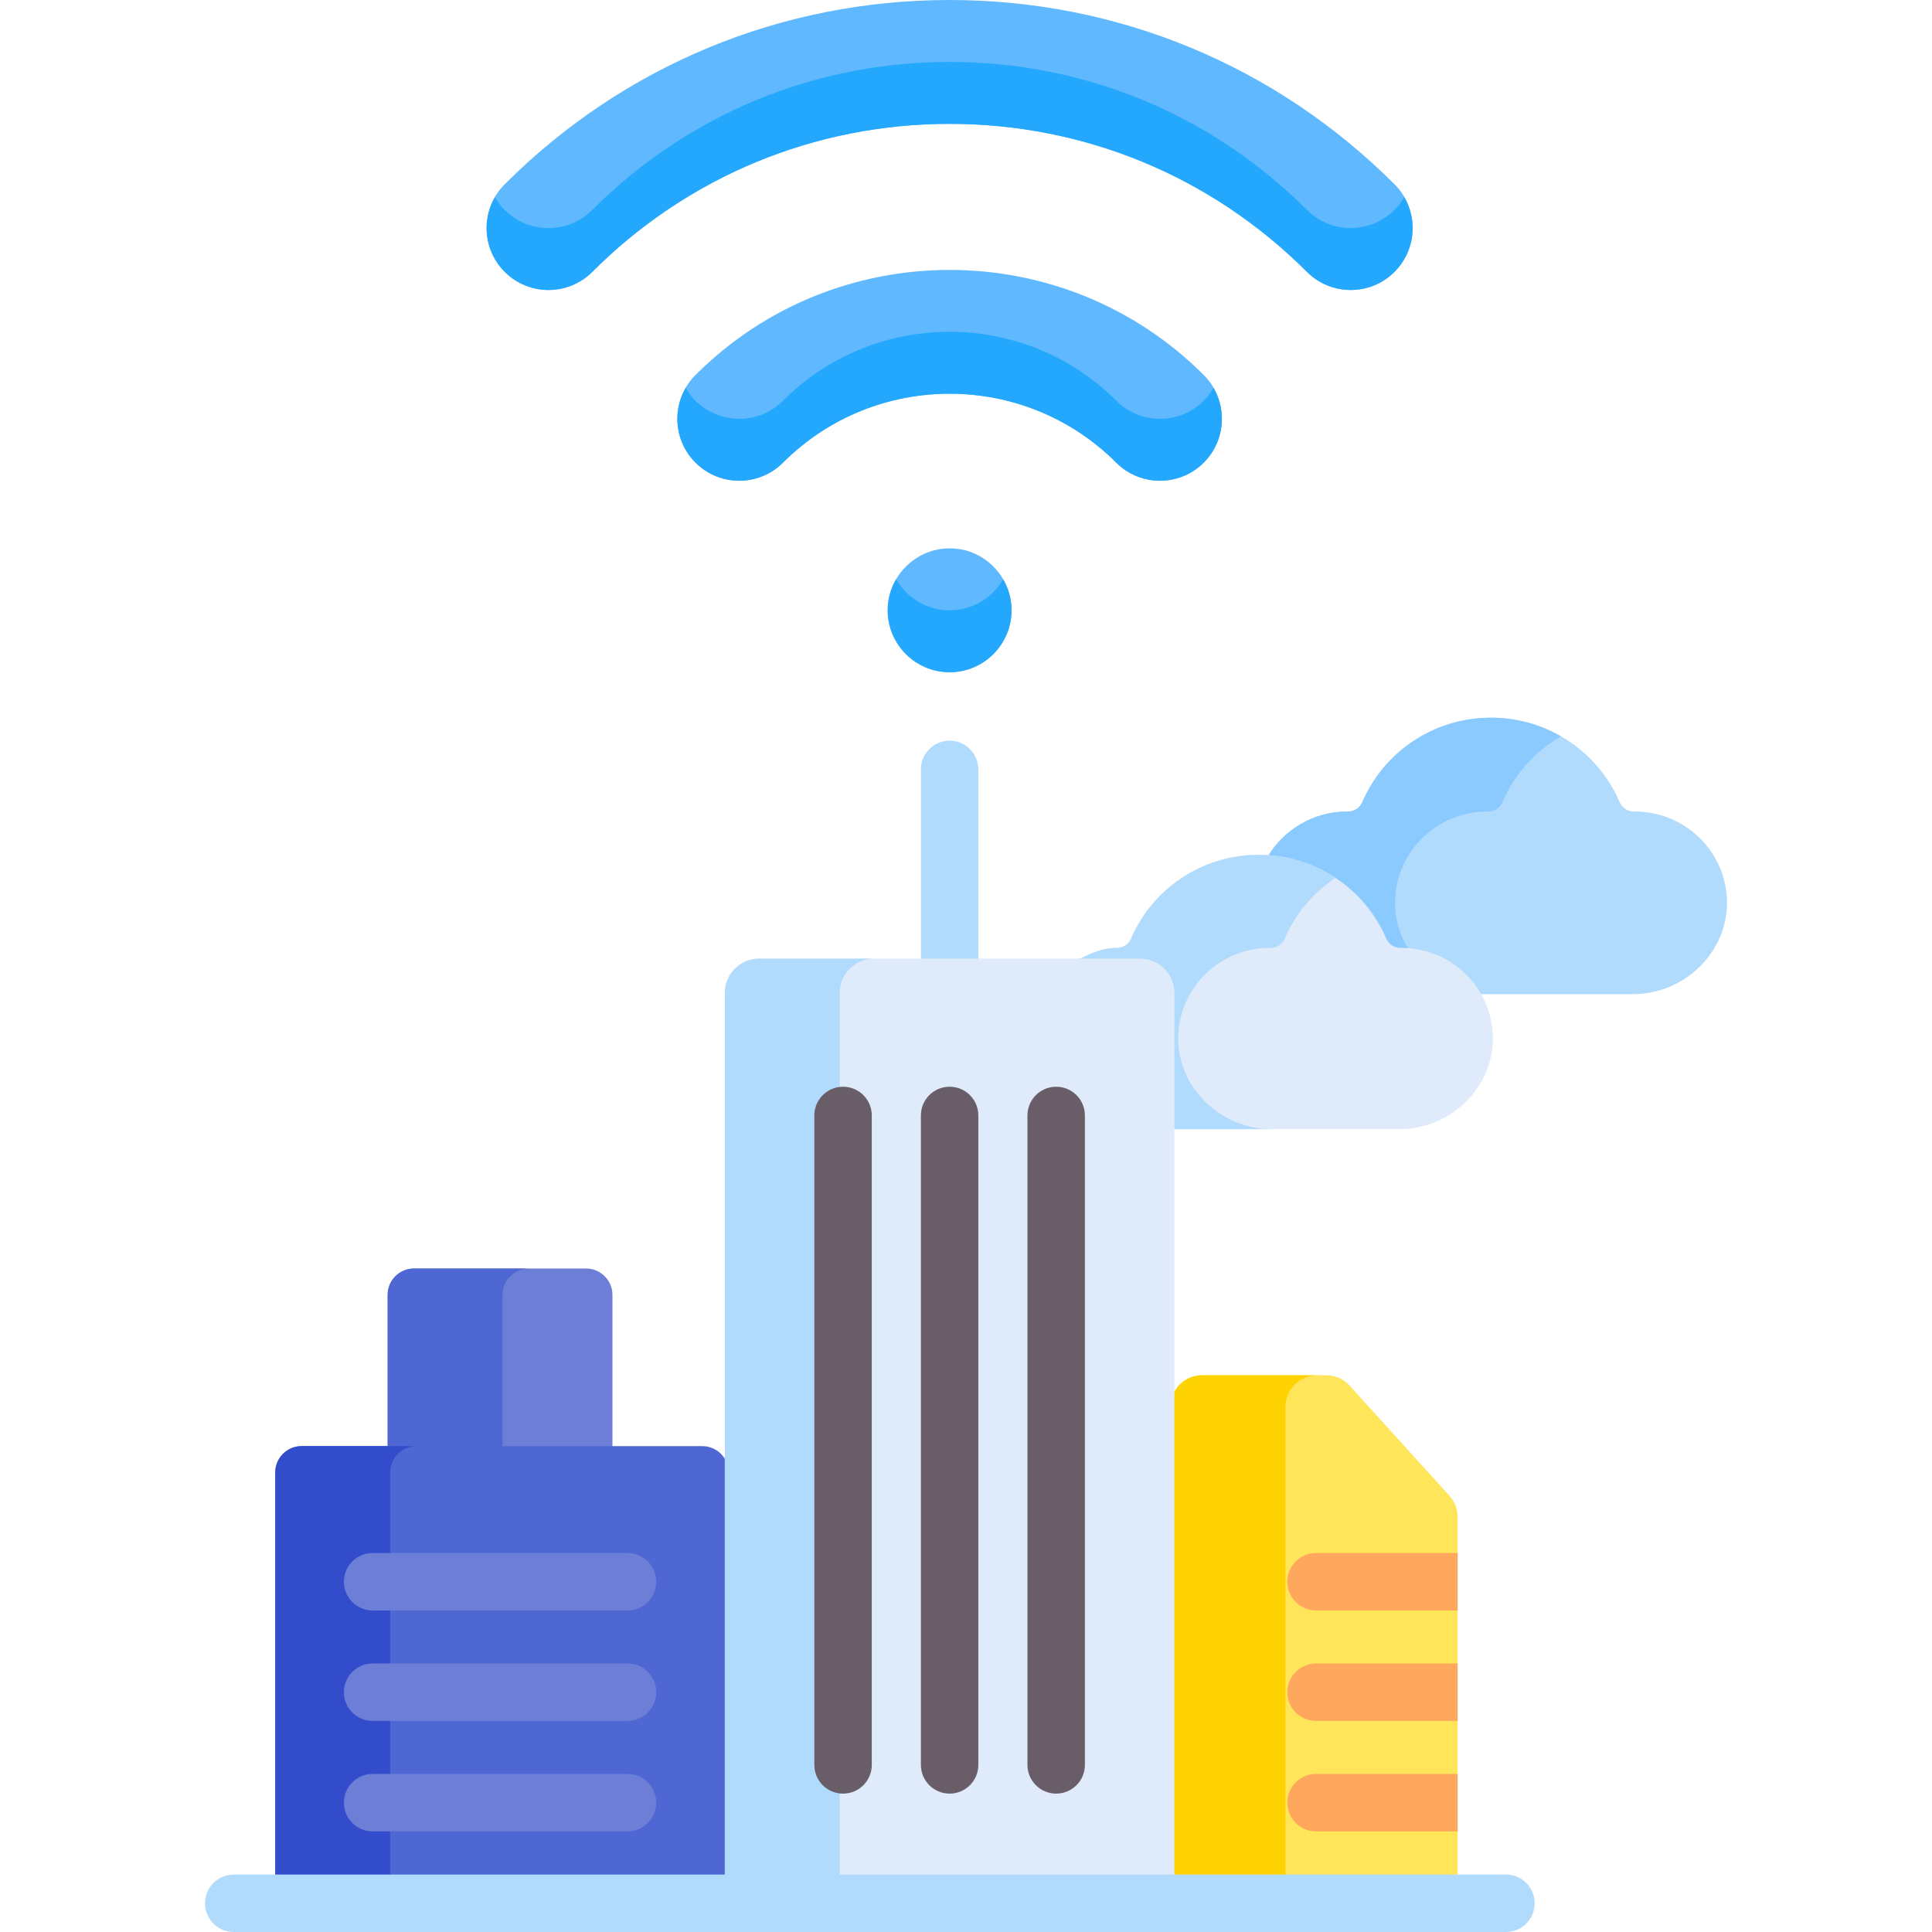 <svg id="Capa_1" enable-background="new 0 0 511.996 511.996" height="512" viewBox="0 0 511.996 511.996" width="512" xmlns="http://www.w3.org/2000/svg"><path d="m433.215 215.056c-.062 0-.124 0-.185.001-1.675.014-3.165-.968-3.818-2.494-5.621-13.143-18.763-22.366-34.089-22.366s-28.468 9.224-34.089 22.366c-.653 1.526-2.143 2.508-3.818 2.494-.062 0-.124-.001-.186-.001-8.981 0-16.814 4.803-21.067 11.944 13.853 1.247 25.499 10.037 30.701 22.198.653 1.527 2.143 2.508 3.818 2.494.062 0 .123-.001.185-.001 8.909 0 16.685 4.729 20.961 11.776h41.036c13.71 0 25.262-11.106 25.001-24.673-.252-13.153-11.102-23.738-24.45-23.738z" fill="#b1dbfc"/><path d="m369.711 238.793c.252-13.152 11.103-23.737 24.451-23.737h.186c1.675.014 3.165-.968 3.818-2.494 3.139-7.338 8.625-13.449 15.523-17.421-5.457-3.142-11.797-4.946-18.566-4.946-15.327 0-28.468 9.224-34.089 22.367-.653 1.526-2.143 2.508-3.818 2.494-.062 0-.124 0-.186 0-8.981 0-16.814 4.803-21.067 11.944 13.853 1.247 25.499 10.037 30.701 22.198.653 1.527 2.143 2.508 3.818 2.494h.186c.936 0 1.856.063 2.764.165-2.428-3.796-3.813-8.275-3.721-13.064z" fill="#8bcaff"/><path d="m371.355 251.204c-.062 0-.123 0-.184.001-1.662.013-3.14-.96-3.788-2.475-5.577-13.038-18.614-22.189-33.819-22.189s-28.242 9.151-33.819 22.189c-.648 1.514-2.126 2.488-3.788 2.475-.061-.001-.123-.001-.184-.001-4.145 0-8.046 2.044-11.459 3.857h17.815c5.023 0 8.08 4.072 8.08 9.095v35.075h60.599c13.602 0 25.062-11.018 24.804-24.478-.249-13.048-11.014-23.549-24.257-23.549z" fill="#dfebfa"/><path d="m312.244 274.754c.25-13.048 11.015-23.549 24.257-23.549h.184c1.662.013 3.14-.96 3.788-2.475 2.812-6.576 7.527-12.158 13.455-16.081-5.827-3.855-12.827-6.108-20.364-6.108-15.205 0-28.242 9.15-33.819 22.189-.648 1.515-2.126 2.488-3.788 2.475-.061 0-.123 0-.184 0-4.145 0-8.046 2.044-11.459 3.857h17.815c5.023 0 8.08 4.072 8.08 9.095v35.075h26.838c-13.602 0-25.061-11.017-24.803-24.478z" fill="#b1dbfc"/><path d="m155.324 336.17h-45.613c-3.854 0-6.978 3.124-6.978 6.978v42.118h59.569v-42.118c0-3.853-3.124-6.978-6.978-6.978z" fill="#6c7ed6"/><path d="m140.157 336.171h-30.446c-3.854 0-6.978 3.124-6.978 6.978v42.118h30.446v-42.118c0-3.854 3.124-6.978 6.978-6.978z" fill="#4f67d2"/><path d="m186.123 383.237h-106.197c-3.854 0-6.978 3.124-6.978 6.978v114.169h120.153v-114.169c0-3.854-3.124-6.978-6.978-6.978z" fill="#4f67d2"/><path d="m110.372 383.237h-30.446c-3.854 0-6.978 3.124-6.978 6.978v114.169h30.446v-114.169c0-3.854 3.125-6.978 6.978-6.978z" fill="#324ccc"/><g fill="#6c7ed6"><path d="m166.295 426.785h-67.555c-4.204 0-7.612-3.408-7.612-7.612s3.408-7.612 7.612-7.612h67.555c4.204 0 7.612 3.408 7.612 7.612s-3.409 7.612-7.612 7.612z"/><path d="m166.295 456.059h-67.555c-4.204 0-7.612-3.408-7.612-7.612s3.408-7.612 7.612-7.612h67.555c4.204 0 7.612 3.408 7.612 7.612-.001 4.204-3.409 7.612-7.612 7.612z"/><path d="m166.295 485.333h-67.555c-4.204 0-7.612-3.408-7.612-7.612s3.408-7.612 7.612-7.612h67.555c4.204 0 7.612 3.408 7.612 7.612-.001 4.204-3.409 7.612-7.612 7.612z"/></g><path d="m251.655 264.878c-4.204 0-7.612-3.408-7.612-7.612v-53.373c0-4.204 3.408-7.612 7.612-7.612s7.612 3.408 7.612 7.612v53.373c0 4.204-3.408 7.612-7.612 7.612z" fill="#b1dbfc"/><path d="m384.113 396.393-26.455-29.188c-1.589-1.753-3.844-2.753-6.21-2.753h-32.858c-4.629 0-8.381 3.752-8.381 8.381v131.551h76.075v-102.362c0-2.081-.773-4.087-2.171-5.629z" fill="#fee55a"/><path d="m349.036 364.453h-30.446c-4.629 0-8.381 3.752-8.381 8.381v131.551h30.446v-131.552c.001-4.628 3.753-8.38 8.381-8.38z" fill="#ffd301"/><path d="m302.13 254.047h-100.949c-5.023 0-9.095 4.072-9.095 9.095v241.242h119.138v-241.242c0-5.023-4.072-9.095-9.094-9.095z" fill="#dfebfa"/><path d="m231.627 254.047h-30.446c-5.023 0-9.095 4.072-9.095 9.095v241.242h30.446v-241.242c0-5.023 4.073-9.095 9.095-9.095z" fill="#b1dbfc"/><path d="m223.417 475.325c-4.204 0-7.612-3.408-7.612-7.612v-172.11c0-4.204 3.408-7.612 7.612-7.612s7.612 3.408 7.612 7.612v172.11c-.001 4.204-3.409 7.612-7.612 7.612z" fill="#695d67"/><path d="m251.655 475.325c-4.204 0-7.612-3.408-7.612-7.612v-172.11c0-4.204 3.408-7.612 7.612-7.612s7.612 3.408 7.612 7.612v172.11c0 4.204-3.408 7.612-7.612 7.612z" fill="#695d67"/><path d="m279.894 475.325c-4.204 0-7.612-3.408-7.612-7.612v-172.11c0-4.204 3.408-7.612 7.612-7.612s7.612 3.408 7.612 7.612v172.11c0 4.204-3.408 7.612-7.612 7.612z" fill="#695d67"/><path d="m399.091 511.996h-337.153c-4.204 0-7.612-3.408-7.612-7.612s3.408-7.612 7.612-7.612h337.153c4.204 0 7.612 3.408 7.612 7.612s-3.409 7.612-7.612 7.612z" fill="#b1dbfc"/><path d="m386.284 411.562h-37.53c-4.204 0-7.612 3.408-7.612 7.612s3.408 7.612 7.612 7.612h37.53z" fill="#ffa85d"/><path d="m386.284 440.836h-37.53c-4.204 0-7.612 3.408-7.612 7.612s3.408 7.612 7.612 7.612h37.53z" fill="#ffa85d"/><path d="m386.284 470.11h-37.53c-4.204 0-7.612 3.408-7.612 7.612s3.408 7.612 7.612 7.612h37.53z" fill="#ffa85d"/><path d="m346.352 72.046c-25.295-25.295-58.925-39.224-94.696-39.224s-69.402 13.93-94.696 39.224c-6.409 6.409-16.8 6.409-23.208 0-6.409-6.409-6.409-16.799 0-23.208 31.492-31.494 73.365-48.838 117.904-48.838s86.411 17.344 117.904 48.838c6.409 6.409 6.409 16.8 0 23.208-6.404 6.403-16.793 6.415-23.208 0z" fill="#60b8fe"/><path d="m295.802 122.596c-24.343-24.343-63.951-24.342-88.293-.001-6.408 6.409-16.799 6.409-23.208 0s-6.409-16.799 0-23.208c37.139-37.14 97.569-37.14 134.709 0 6.409 6.408 6.409 16.799.001 23.208-6.409 6.41-16.801 6.409-23.209.001z" fill="#60b8fe"/><path d="m251.657 178.144c-9.055 0-16.411-7.384-16.411-16.411 0-9.746 8.539-17.306 18.019-16.323 7.947.649 14.803 7.604 14.803 16.323-.001 8.995-7.316 16.411-16.411 16.411z" fill="#60b8fe"/><path d="m369.56 55.636c-6.403 6.403-16.793 6.415-23.208 0-25.294-25.295-58.925-39.224-94.696-39.224s-69.402 13.93-94.696 39.224c-6.409 6.409-16.8 6.409-23.208 0-1.037-1.037-1.889-2.187-2.59-3.399-3.632 6.277-2.781 14.437 2.59 19.809 6.409 6.409 16.8 6.409 23.208 0 25.294-25.295 58.925-39.225 94.696-39.225s69.402 13.93 94.696 39.225c6.415 6.415 16.805 6.403 23.208 0 5.371-5.371 6.223-13.532 2.59-19.809-.702 1.212-1.553 2.361-2.59 3.399z" fill="#23a8fe"/><path d="m319.011 106.185c-6.409 6.409-16.8 6.409-23.208 0-24.343-24.342-63.951-24.342-88.293 0-6.408 6.409-16.799 6.409-23.208 0-1.037-1.037-1.889-2.187-2.59-3.399-3.632 6.277-2.781 14.438 2.59 19.809 6.409 6.409 16.8 6.409 23.208 0 24.343-24.341 63.951-24.342 88.293 0 6.408 6.408 16.799 6.409 23.208 0 5.371-5.371 6.222-13.532 2.59-19.809-.702 1.213-1.553 2.362-2.59 3.399z" fill="#23a8fe"/><path d="m251.657 161.734c-6.061 0-11.347-3.317-14.189-8.211-1.404 2.405-2.222 5.202-2.222 8.21 0 9.027 7.356 16.411 16.411 16.411 9.095 0 16.411-7.416 16.411-16.411 0-3.009-.831-5.799-2.227-8.201-2.837 4.882-8.107 8.202-14.184 8.202z" fill="#23a8fe"/></svg>